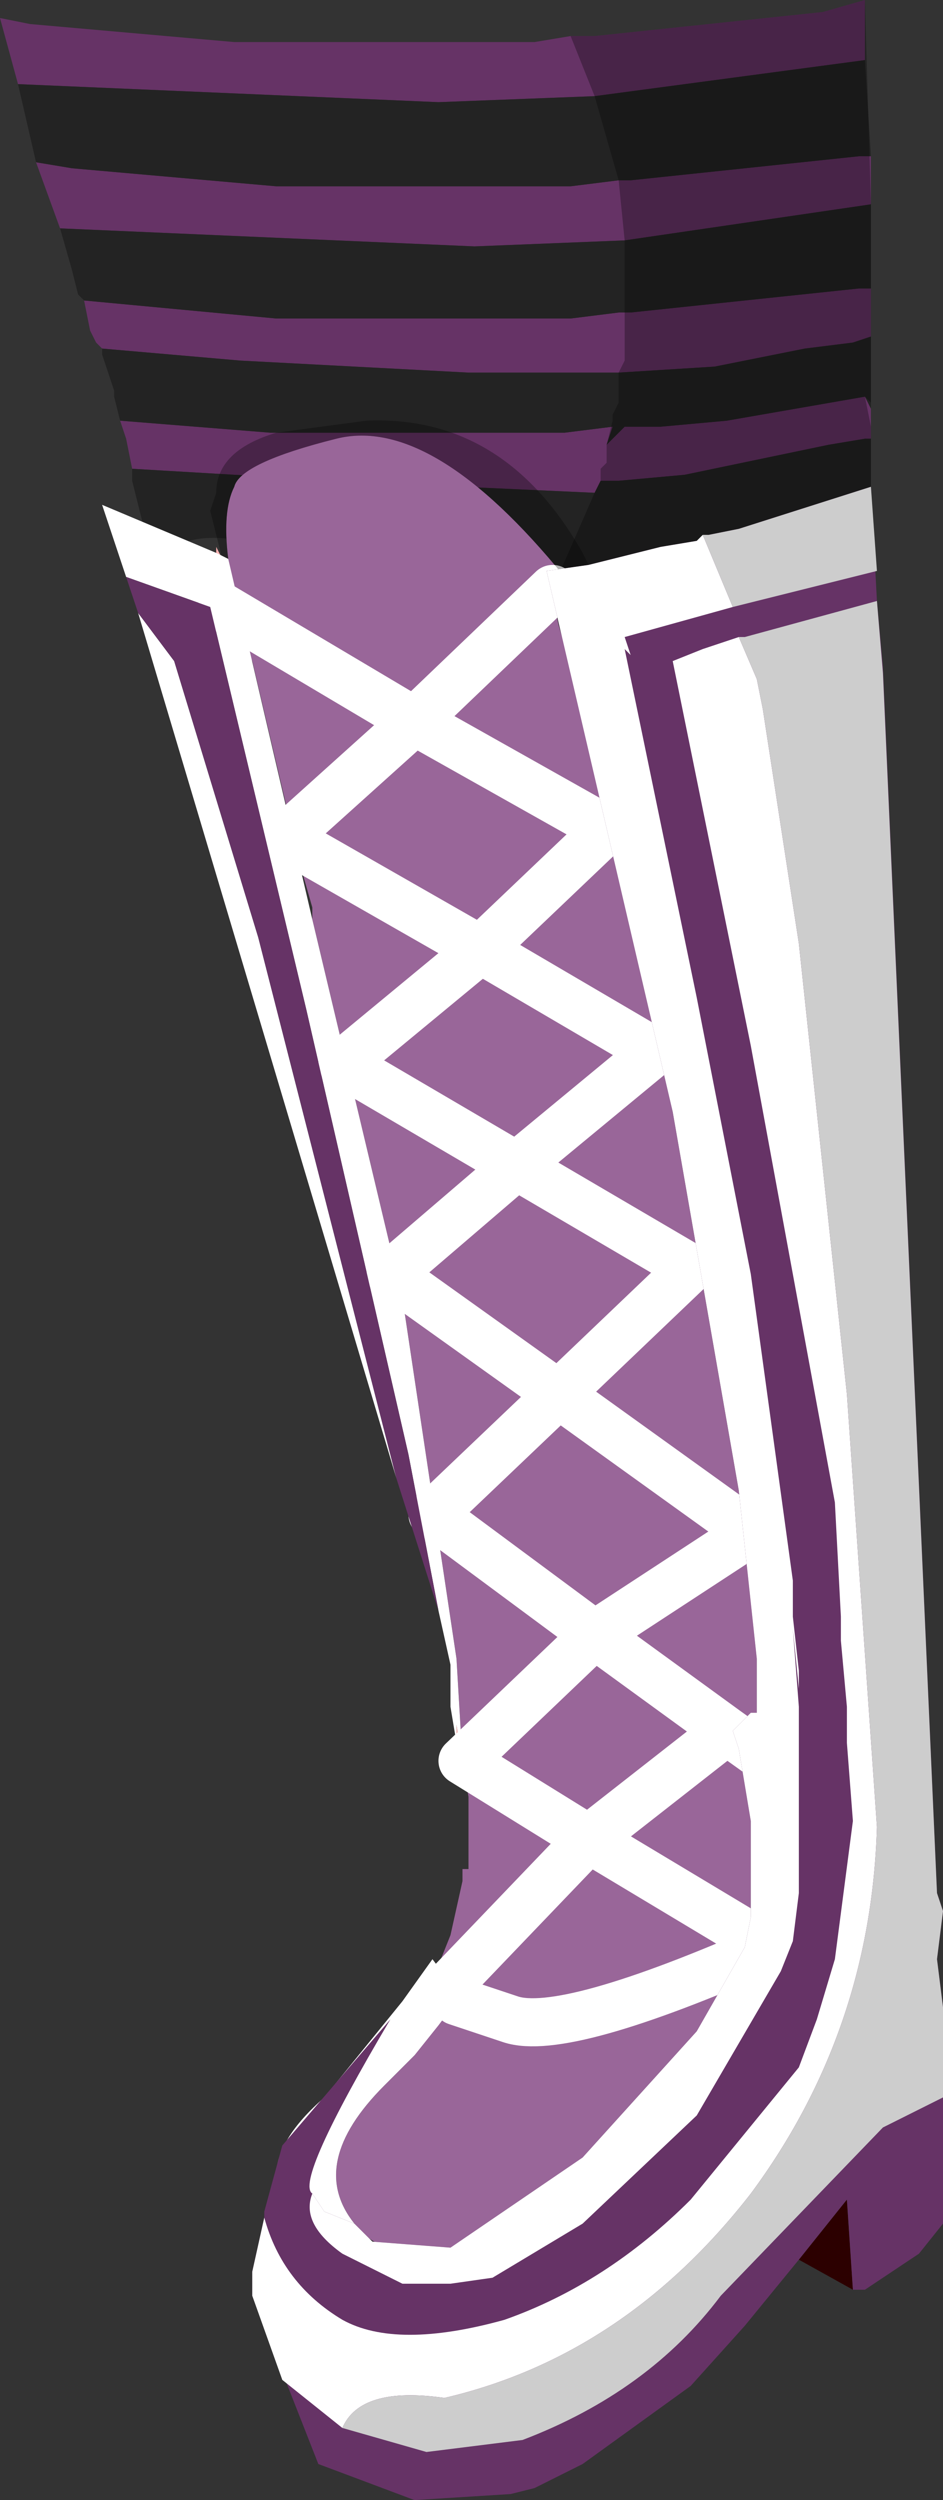 <svg xmlns="http://www.w3.org/2000/svg" xmlns:ffdec="https://www.free-decompiler.com/flash" xmlns:xlink="http://www.w3.org/1999/xlink" ffdec:objectType="frame" width="7.85" height="20.8"><rect width="100%" height="100%" fill="#333333" stroke="none"/><use ffdec:characterId="1" xlink:href="#a" width="7.85" height="20.8"/><defs><g id="a"><path fill="#636" fill-rule="evenodd" d="M7.2 0v.5L4.95.8l-1.3.05L.15.7 0 .15.25.2l1.7.15h2.5l.3-.05h.2l1.9-.2zM5.25 1.5l1.9-.2h.1v.4L5.2 2l-1.25.05L.5 1.9l-.2-.55.3.05 1.7.15h2.45l.4-.05zm2 .9v.4l-.15.05-.4.05-.75.15-.8.05H3.9L2 3 .85 2.9.8 2.85l-.05-.1L.7 2.5l1.6.15h2.45l.4-.05h.1l1.9-.2zM7.2 3.65l-.3.05-1.2.25-.55.05H5l-.05.1-1.1-.05-1.9-.1-.85-.05-.05-.25L1 3.5l1.25.1H4.7l.4-.05-.05.15.1-.1.05-.05h.3l.55-.05 1.15-.2.05.1v.25z"/><path fill="#232323" fill-rule="evenodd" d="m6.9 3.7.3-.05h.05v.55q.1.45-.2 1.1-.3.6-2.45-.4l-.1-.05-.3.1-1.8-.35q-.75-.25-1 0l.05.5-.15-.45.05.25V5L1.1 4v-.1l.85.05 1.9.1 1.1.05L5 4h.15l.55-.05zm.2-.85.15-.05v.6l-.05-.1-1.15.2-.55.05h-.3l-.05.05-.1.1.05-.15-.4.05H2.25L1 3.5l-.05-.2v-.05l-.1-.3V2.9L2 3l1.9.1h1.25l.8-.05.75-.15zm.15-1.15v.7h-.1l-1.9.2h-.1l-.4.05H2.3L.7 2.5l-.05-.05-.05-.2-.1-.35 3.45.15L5.2 2zm-2-.2h-.1l-.4.05H2.3L.6 1.4l-.3-.05L.15.7l3.5.15L4.95.8 7.2.5l.05.8h-.1z"/><path fill-opacity=".298" fill-rule="evenodd" d="M6.85.1 7.2 0l.05 1.7v1.65L7.2 3.3l.05.25v.65q.1.45-.2 1.1-.3.6-2.45-.4l.35-.8L5 4v-.1l.05-.05V3.7l.05-.2v-.05l.05-.1V3.1L5.2 3V2l-.05-.5-.2-.7-.2-.5h.2z"/><path fill="#ffb4b4" fill-rule="evenodd" d="m3.85 14.65-.05-.1v-.2zm-2-10L1.8 4.6v-.05z"/><path fill="#969" fill-rule="evenodd" d="m3.85 14.65-.05-.85-.45-3-.75-3.15v-.1l-.1-.35-.4-1.7-.05-.1L2 5.2v-.05l-.1-.5q-.05-.4.05-.6.05-.2.85-.4T4.7 4.8l-.15-.05.1.45.1.35.15.55.15.75.1.45.05.15.4 1.8.55 3.15.15 1.35v.95l-.1.05.05.4v.8l-.1 1.4q-.1.85-.85 1-.8.15-1.35.75T3.1 19h.4l-.3-.3-.25-.15v-.05q-.4-.5.25-1.15l.15-.15.1-.1.25-.5h-.15l.2-.5.1-.45v-.1h.05v-.6z"/><path fill="#fff" fill-rule="evenodd" d="m3.8 16.65-.15.2-.2.25-.1.1-.15.15q-.65.65-.25 1.15H2.9l.05.05.05.05.2.1-.1.3-.2-.05-.4-.4-.2-.45q0-.3.4-.65l.65-.8.25-.35.15.2.05.05z"/><path fill="none" stroke="#fff" stroke-linecap="round" stroke-linejoin="round" stroke-width=".4" d="m2.6 7.1 1.4.8 1.05-1-1.6-.9-1 .9m.8 3.7 1.4 1 1.1-1.05L4.3 9.7zm1.05-.9 1.15-.95L4 7.9l-1.15.95zM1.85 5.05l1.6.95L4.6 4.9m.05 6.7 1.6 1.15-1.3.85 1.1.8.35.25m-.35-.25-1.15.9 1.5.9q-1.7.75-2.15.6l-.45-.15m-.05-.15 1.15-1.2-1.05-.65 1.1-1.05-1.35-1 1.05-1"/><path fill-opacity=".298" fill-rule="evenodd" d="m4.9 4.7-.2.1Q3.6 3.45 2.8 3.65t-.85.4q-.1.2-.05.6v.1l-.05-.1-.1-.4.05-.15q0-.35.5-.5l.75-.1q1.15-.05 1.8 1.1z"/><path fill="#fff" fill-rule="evenodd" d="m1.75 5.05-.7-.25-.2-.6.95.4.1.05.7 3 .75 3.15.45 3 .05.85-.05-.3v.15l-.05-.3v-.35l-.1-.45-.25-1.3-.85-3.7zm-.3.45.7 2.3 1.15 4.5-2.15-7.2z"/><path fill="#2c0000" fill-rule="evenodd" d="m6.65 18.8.4-.5.05.75z"/><path fill="#636" fill-rule="evenodd" d="m5.9 4.45.25-.05 1.1-.35.05.95.05.55.45 10.2.05.15-.05.4.05.4v1.8l-.2.25-.45.3h-.1l-.05-.75-.4.5-.45.55-.45.5-.9.65-.4.2-.2.05-.8.05-.8-.3-.55-1.4v-.2l.1-.45v-.05l.15-.55.9-1.05q-.8 1.35-.65 1.45l.1.15.25.1.15.15.65.05 1.1-.75.95-1.05.4-.7.05-.25v-.8l-.1-.6-.05-.15.15-.15h.05v-.45l-.15-1.4-.55-3.15-1.05-4.5.35-.05.6-.15.3-.05zm-4.85.35.7.25.8 3.35.85 3.7.25 1.3-.35-1.1-1.15-4.5-.7-2.3-.3-.4z"/><path fill="#fff" fill-rule="evenodd" d="m6.1 5.05-.9.25.05.15-.05-.05.6 2.9.45 2.3.35 2.55v.3l.05.45v.15l-.05-.5.05.65v1.55l-.05.4-.1.25-.7 1.2-.95.9-.75.45-.35.05h-.4l-.5-.25q-.35-.25-.25-.5l.1.15.25.1.15.15.65.05 1.1-.75.95-1.05.4-.7.05-.25v-.8l-.1-.6-.05-.15.15-.15h.05v-.45l-.15-1.4-.55-3.15-1.05-4.5.35-.05.6-.15.3-.05.05-.05zM2.85 20.2l-.5-.4-.25-.7v-.2l.1-.45q.15.55.65.85.45.25 1.35 0 .85-.3 1.55-1l.9-1.1.15-.4.15-.5.15-1.15-.05-.65v-.3L7 13.65v-.2l-.05-.95-.7-3.8-.65-3.2.25-.1.3-.1.15.35.05.25.3 1.95.4 3.75.25 3.6q-.05 1.7-1.05 3.05-1.05 1.35-2.55 1.7-.7-.1-.85.25"/><path fill="#cdcdcd" fill-rule="evenodd" d="M5.85 4.45h.05l.25-.05 1.1-.35.05.7-1.2.3zm.3.85h.05L7.3 5l.05.6.45 10.15.05.15-.05.4.05.4v.75l-.5.25L6 19.1q-.6.8-1.65 1.2l-.8.1-.7-.2q.15-.35.85-.25 1.5-.35 2.55-1.7 1-1.35 1.05-3.05l-.25-3.6-.4-3.75-.3-1.95-.05-.25z"/></g></defs></svg>